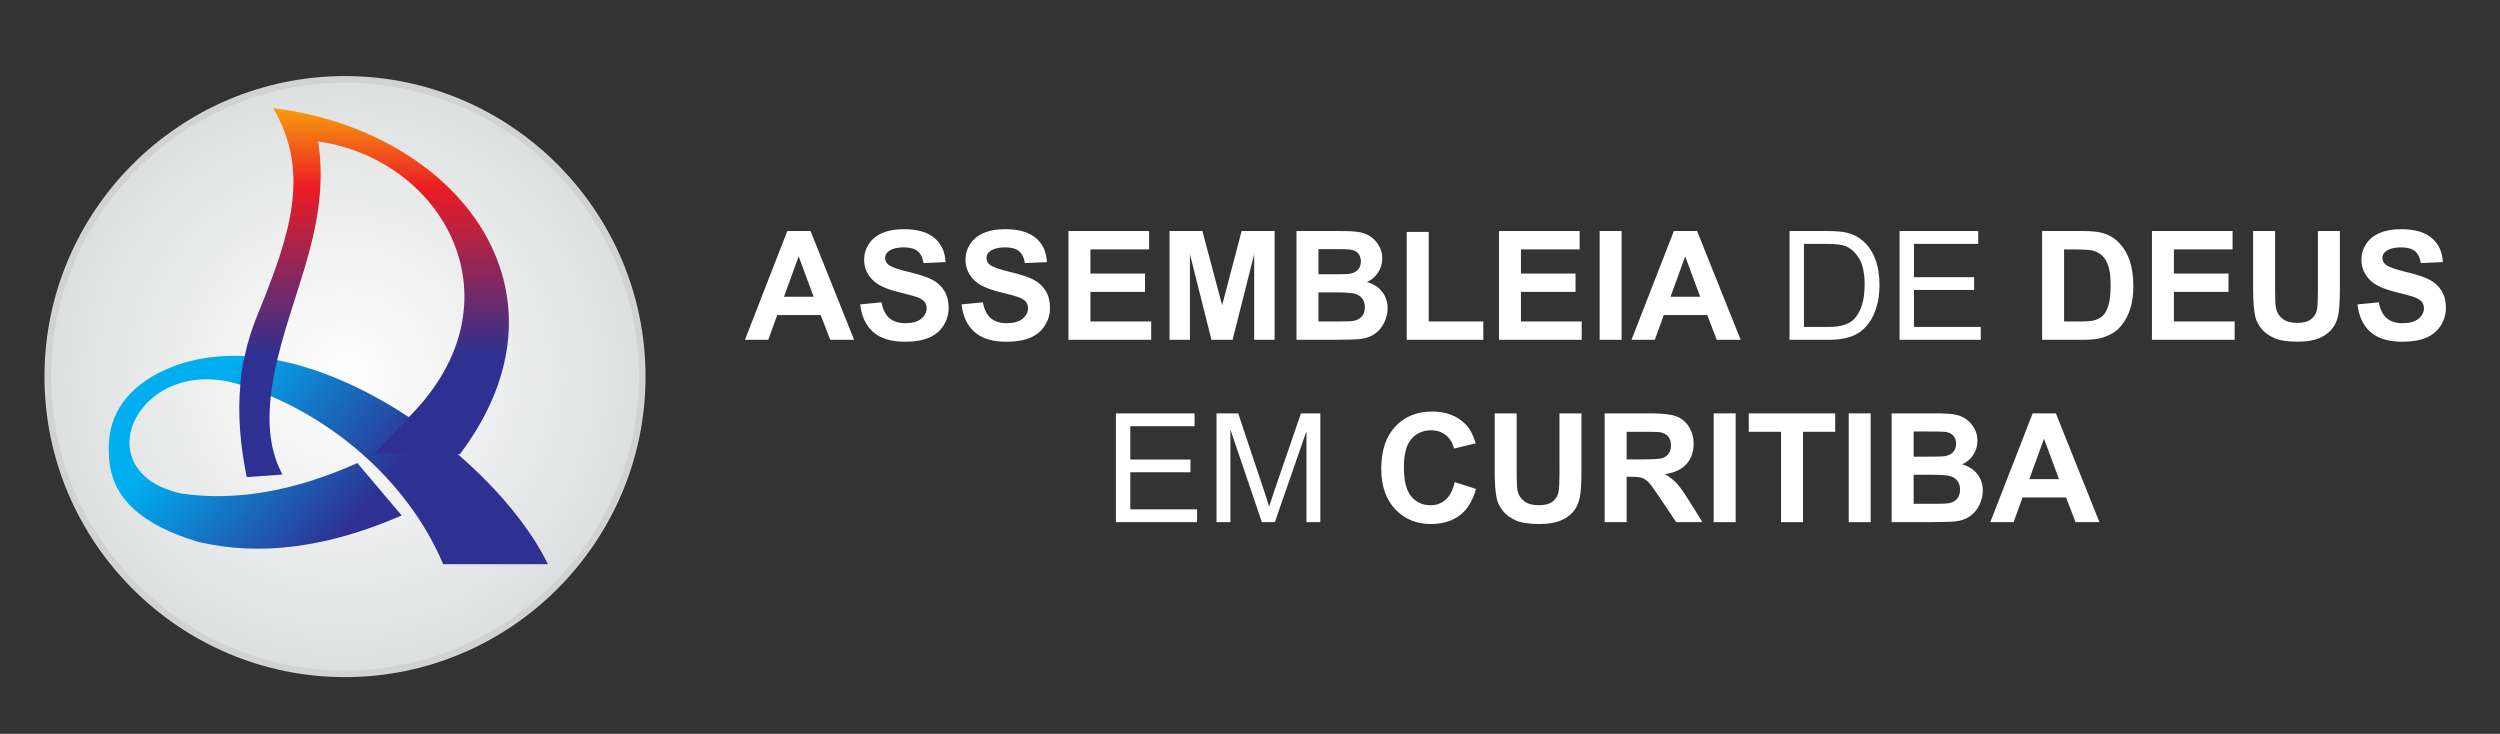 <?xml version="1.0" encoding="utf-8"?>
<!-- Generator: Adobe Illustrator 17.0.0, SVG Export Plug-In . SVG Version: 6.00 Build 0)  -->
<!DOCTYPE svg PUBLIC "-//W3C//DTD SVG 1.1//EN" "http://www.w3.org/Graphics/SVG/1.1/DTD/svg11.dtd">
<svg version="1.1" id="Layer_1" xmlns="http://www.w3.org/2000/svg" xmlns:xlink="http://www.w3.org/1999/xlink" x="0px" y="0px"
	 width="494px" height="145px" viewBox="0 0 494 145" enable-background="new 0 0 494 145" xml:space="preserve">
<rect x="0" y="0" width="494" height="145" fill="#333333" stroke="none"/>
<g>
	<g>
		<path fill="#FFFFFF" d="M168.769,67.145h-4.721l-1.877-4.882h-8.592l-1.774,4.882h-4.604l8.372-21.495h4.589L168.769,67.145z
			 M160.779,58.641l-2.962-7.976l-2.903,7.976H160.779z"/>
		<path fill="#FFFFFF" d="M169.971,60.151l4.223-0.411c0.254,1.418,0.77,2.459,1.547,3.124s1.826,0.997,3.145,0.997
			c1.398,0,2.451-0.296,3.16-0.887s1.063-1.283,1.063-2.074c0-0.509-0.149-0.941-0.447-1.298s-0.819-0.667-1.561-0.931
			c-0.508-0.176-1.667-0.488-3.475-0.938c-2.326-0.576-3.959-1.285-4.897-2.126c-1.32-1.183-1.979-2.624-1.979-4.325
			c0-1.095,0.31-2.119,0.931-3.072s1.515-1.679,2.683-2.177c1.168-0.499,2.578-0.748,4.23-0.748c2.698,0,4.728,0.592,6.092,1.774
			c1.364,1.183,2.079,2.761,2.148,4.735l-4.34,0.191c-0.186-1.104-0.584-1.899-1.195-2.383c-0.611-0.484-1.527-0.726-2.749-0.726
			c-1.261,0-2.248,0.26-2.962,0.777c-0.46,0.333-0.689,0.777-0.689,1.335c0,0.508,0.215,0.943,0.645,1.305
			c0.547,0.46,1.876,0.938,3.988,1.437c2.111,0.499,3.673,1.014,4.684,1.547c1.012,0.533,1.804,1.261,2.375,2.185
			s0.858,2.064,0.858,3.424c0,1.231-0.342,2.385-1.026,3.46c-0.684,1.075-1.652,1.875-2.903,2.397
			c-1.251,0.523-2.81,0.784-4.677,0.784c-2.718,0-4.804-0.628-6.26-1.884C171.125,64.386,170.255,62.555,169.971,60.151z"/>
		<path fill="#FFFFFF" d="M190,60.151l4.223-0.411c0.254,1.418,0.77,2.459,1.547,3.124s1.826,0.997,3.145,0.997
			c1.398,0,2.451-0.296,3.16-0.887s1.063-1.283,1.063-2.074c0-0.509-0.149-0.941-0.447-1.298s-0.819-0.667-1.561-0.931
			c-0.508-0.176-1.667-0.488-3.475-0.938c-2.326-0.576-3.959-1.285-4.897-2.126c-1.32-1.183-1.979-2.624-1.979-4.325
			c0-1.095,0.31-2.119,0.931-3.072s1.515-1.679,2.683-2.177c1.168-0.499,2.578-0.748,4.23-0.748c2.698,0,4.728,0.592,6.092,1.774
			c1.364,1.183,2.079,2.761,2.148,4.735l-4.34,0.191c-0.186-1.104-0.584-1.899-1.195-2.383c-0.611-0.484-1.527-0.726-2.749-0.726
			c-1.261,0-2.248,0.26-2.962,0.777c-0.46,0.333-0.689,0.777-0.689,1.335c0,0.508,0.215,0.943,0.645,1.305
			c0.547,0.46,1.876,0.938,3.988,1.437c2.111,0.499,3.673,1.014,4.684,1.547c1.012,0.533,1.804,1.261,2.375,2.185
			c0.572,0.924,0.858,2.064,0.858,3.424c0,1.231-0.342,2.385-1.026,3.46c-0.684,1.075-1.652,1.875-2.903,2.397
			c-1.251,0.523-2.81,0.784-4.677,0.784c-2.718,0-4.804-0.628-6.26-1.884C191.153,64.386,190.283,62.555,190,60.151z"/>
		<path fill="#FFFFFF" d="M211.127,67.145V45.65h15.938v3.636h-11.598v4.765h10.791v3.621h-10.791v5.85h12.008v3.622L211.127,67.145
			L211.127,67.145z"/>
		<path fill="#FFFFFF" d="M231.097,67.145V45.65h6.496l3.9,14.662l3.856-14.662h6.51v21.495h-4.032v-16.92l-4.266,16.92h-4.179
			l-4.252-16.92v16.92C235.13,67.145,231.097,67.145,231.097,67.145z"/>
		<path fill="#FFFFFF" d="M256.184,45.65h8.592c1.701,0,2.969,0.071,3.805,0.213c0.836,0.142,1.583,0.437,2.243,0.887
			s1.21,1.049,1.65,1.797c0.44,0.747,0.66,1.586,0.66,2.514c0,1.007-0.271,1.931-0.814,2.771c-0.542,0.841-1.278,1.471-2.206,1.891
			c1.31,0.382,2.316,1.032,3.02,1.95c0.704,0.919,1.056,2,1.056,3.241c0,0.977-0.227,1.928-0.682,2.851
			c-0.455,0.924-1.076,1.662-1.862,2.214c-0.787,0.553-1.757,0.892-2.91,1.019c-0.724,0.078-2.468,0.127-5.234,0.147h-7.316V45.65
			H256.184z M260.524,49.228v4.97h2.845c1.691,0,2.742-0.024,3.152-0.073c0.743-0.088,1.327-0.345,1.752-0.77
			c0.425-0.425,0.638-0.984,0.638-1.679c0-0.664-0.183-1.204-0.55-1.62c-0.367-0.415-0.912-0.667-1.635-0.755
			c-0.43-0.049-1.667-0.073-3.71-0.073C263.016,49.228,260.524,49.228,260.524,49.228z M260.524,57.775v5.748h4.017
			c1.564,0,2.556-0.044,2.976-0.132c0.645-0.117,1.171-0.403,1.576-0.857c0.405-0.455,0.608-1.063,0.608-1.826
			c0-0.645-0.157-1.192-0.469-1.642c-0.313-0.449-0.765-0.777-1.356-0.982c-0.591-0.205-1.874-0.308-3.849-0.308h-3.503V57.775z"/>
		<path fill="#FFFFFF" d="M277.972,67.145V45.826h4.34v17.697h10.791v3.622C293.103,67.145,277.972,67.145,277.972,67.145z"/>
		<path fill="#FFFFFF" d="M296.196,67.145V45.65h15.938v3.636h-11.598v4.765h10.791v3.621h-10.791v5.85h12.008v3.622L296.196,67.145
			L296.196,67.145z"/>
		<path fill="#FFFFFF" d="M316.093,67.145V45.65h4.34v21.495C320.433,67.145,316.093,67.145,316.093,67.145z"/>
		<path fill="#FFFFFF" d="M343.951,67.145h-4.721l-1.877-4.882h-8.592l-1.774,4.882h-4.603l8.372-21.495h4.589L343.951,67.145z
			 M335.96,58.641l-2.962-7.976l-2.903,7.976H335.96z"/>
		<path fill="#FFFFFF" d="M353.613,67.145V45.65h7.405c1.672,0,2.947,0.103,3.827,0.308c1.231,0.284,2.282,0.797,3.152,1.54
			c1.134,0.958,1.981,2.182,2.544,3.673c0.562,1.491,0.843,3.194,0.843,5.11c0,1.633-0.19,3.079-0.571,4.34
			c-0.382,1.261-0.87,2.304-1.467,3.131c-0.596,0.826-1.249,1.476-1.957,1.95c-0.709,0.474-1.564,0.834-2.566,1.078
			s-2.153,0.366-3.453,0.366h-7.757V67.145z M356.457,64.608h4.589c1.417,0,2.529-0.132,3.336-0.396s1.449-0.636,1.928-1.114
			c0.675-0.675,1.2-1.581,1.576-2.72c0.377-1.139,0.564-2.519,0.564-4.142c0-2.248-0.369-3.975-1.107-5.183
			c-0.738-1.207-1.635-2.016-2.69-2.427c-0.763-0.293-1.99-0.44-3.68-0.44h-4.516V64.608z"/>
		<path fill="#FFFFFF" d="M375.356,67.145V45.65h15.542v2.537h-12.697v6.583h11.891v2.522h-11.891v7.316h13.196v2.537
			C391.397,67.145,375.356,67.145,375.356,67.145z"/>
		<path fill="#FFFFFF" d="M403.522,45.65h7.932c1.789,0,3.152,0.137,4.091,0.411c1.261,0.371,2.341,1.031,3.241,1.979
			c0.899,0.948,1.583,2.108,2.053,3.482c0.469,1.373,0.704,3.066,0.704,5.08c0,1.769-0.22,3.295-0.66,4.575
			c-0.538,1.564-1.305,2.83-2.302,3.798c-0.753,0.733-1.769,1.305-3.05,1.716c-0.958,0.303-2.238,0.454-3.841,0.454h-8.167V45.65
			H403.522z M407.863,49.287v14.236h3.24c1.212,0,2.087-0.068,2.625-0.205c0.703-0.176,1.287-0.474,1.752-0.894
			c0.464-0.42,0.843-1.111,1.137-2.074c0.293-0.963,0.44-2.275,0.44-3.937c0-1.661-0.147-2.937-0.44-3.827
			c-0.294-0.889-0.704-1.583-1.232-2.082c-0.527-0.498-1.197-0.836-2.009-1.012c-0.606-0.137-1.794-0.205-3.562-0.205
			C409.814,49.287,407.863,49.287,407.863,49.287z"/>
		<path fill="#FFFFFF" d="M425.222,67.145V45.65h15.937v3.636h-11.597v4.765h10.791v3.621h-10.791v5.85h12.008v3.622L425.222,67.145
			L425.222,67.145z"/>
		<path fill="#FFFFFF" d="M445.221,45.65h4.34v11.642c0,1.847,0.053,3.045,0.161,3.592c0.186,0.88,0.628,1.586,1.327,2.118
			c0.698,0.533,1.654,0.8,2.866,0.8c1.231,0,2.16-0.252,2.786-0.756c0.625-0.503,1.002-1.121,1.129-1.854s0.19-1.95,0.19-3.651
			V45.65h4.34v11.29c0,2.58-0.118,4.403-0.352,5.469s-0.667,1.965-1.298,2.698c-0.63,0.733-1.474,1.317-2.529,1.752
			c-1.056,0.435-2.434,0.652-4.135,0.652c-2.053,0-3.609-0.237-4.67-0.711c-1.06-0.474-1.899-1.09-2.514-1.847
			c-0.616-0.757-1.021-1.552-1.217-2.383c-0.284-1.231-0.426-3.05-0.426-5.454V45.65H445.221z"/>
		<path fill="#FFFFFF" d="M465.835,60.151l4.222-0.411c0.255,1.418,0.77,2.459,1.547,3.124s1.826,0.997,3.145,0.997
			c1.397,0,2.451-0.296,3.16-0.887c0.708-0.591,1.063-1.283,1.063-2.074c0-0.509-0.149-0.941-0.447-1.298s-0.818-0.667-1.561-0.931
			c-0.508-0.176-1.666-0.488-3.475-0.938c-2.327-0.576-3.959-1.285-4.897-2.126c-1.319-1.183-1.979-2.624-1.979-4.325
			c0-1.095,0.31-2.119,0.931-3.072s1.515-1.679,2.683-2.177c1.168-0.499,2.578-0.748,4.23-0.748c2.698,0,4.728,0.592,6.092,1.774
			c1.363,1.183,2.079,2.761,2.148,4.735l-4.34,0.191c-0.186-1.104-0.584-1.899-1.195-2.383s-1.527-0.726-2.749-0.726
			c-1.261,0-2.249,0.26-2.962,0.777c-0.46,0.333-0.689,0.777-0.689,1.335c0,0.508,0.215,0.943,0.645,1.305
			c0.547,0.46,1.877,0.938,3.988,1.437s3.673,1.014,4.684,1.547c1.012,0.533,1.804,1.261,2.375,2.185
			c0.572,0.924,0.858,2.064,0.858,3.424c0,1.231-0.343,2.385-1.026,3.46c-0.684,1.075-1.652,1.875-2.903,2.397
			c-1.252,0.523-2.81,0.784-4.677,0.784c-2.717,0-4.804-0.628-6.26-1.884C466.989,64.386,466.119,62.555,465.835,60.151z"/>
		<path fill="#FFFFFF" d="M220.504,103.178V81.683h15.541v2.537h-12.697v6.583h11.891v2.522h-11.891v7.316h13.195v2.537
			C236.543,103.178,220.504,103.178,220.504,103.178z"/>
		<path fill="#FFFFFF" d="M240.386,103.178V81.683h4.281l5.088,15.22c0.469,1.417,0.811,2.478,1.026,3.181
			c0.244-0.782,0.625-1.931,1.144-3.446l5.146-14.955h3.827v21.495h-2.742v-17.99l-6.246,17.99h-2.566l-6.217-18.298v18.298
			C243.127,103.178,240.386,103.178,240.386,103.178z"/>
		<path fill="#FFFFFF" d="M287.45,95.275l4.208,1.334c-0.645,2.346-1.718,4.088-3.218,5.227s-3.404,1.708-5.711,1.708
			c-2.854,0-5.2-0.975-7.038-2.925c-1.838-1.95-2.756-4.616-2.756-7.998c0-3.577,0.924-6.356,2.771-8.335s4.276-2.969,7.287-2.969
			c2.629,0,4.765,0.777,6.407,2.331c0.977,0.919,1.71,2.239,2.199,3.959l-4.296,1.026c-0.254-1.114-0.785-1.994-1.591-2.639
			c-0.807-0.645-1.786-0.968-2.94-0.968c-1.594,0-2.886,0.571-3.878,1.715s-1.488,2.997-1.488,5.557
			c0,2.718,0.489,4.653,1.466,5.806s2.248,1.73,3.812,1.73c1.153,0,2.145-0.367,2.976-1.1
			C286.492,98.002,287.089,96.849,287.45,95.275z"/>
		<path fill="#FFFFFF" d="M295.353,81.683h4.34v11.642c0,1.847,0.054,3.045,0.161,3.592c0.185,0.88,0.628,1.586,1.327,2.118
			c0.699,0.533,1.654,0.8,2.866,0.8c1.232,0,2.16-0.252,2.786-0.756c0.625-0.503,1.002-1.121,1.129-1.854
			c0.127-0.733,0.19-1.95,0.19-3.651V81.683h4.34v11.29c0,2.58-0.117,4.403-0.352,5.469c-0.234,1.065-0.667,1.965-1.297,2.698
			s-1.474,1.317-2.529,1.752s-2.434,0.652-4.135,0.652c-2.053,0-3.609-0.237-4.67-0.711s-1.899-1.09-2.514-1.847
			c-0.616-0.757-1.022-1.552-1.217-2.383c-0.284-1.231-0.425-3.05-0.425-5.454V81.683z"/>
		<path fill="#FFFFFF" d="M317.082,103.178V81.683h9.135c2.297,0,3.966,0.193,5.007,0.579c1.041,0.387,1.875,1.073,2.5,2.06
			c0.626,0.987,0.938,2.116,0.938,3.387c0,1.613-0.474,2.945-1.422,3.996s-2.366,1.713-4.252,1.986
			c0.938,0.548,1.713,1.149,2.323,1.804c0.611,0.655,1.434,1.818,2.471,3.49l2.625,4.193h-5.19l-3.138-4.677
			c-1.114-1.671-1.877-2.724-2.288-3.159c-0.41-0.435-0.846-0.733-1.305-0.894c-0.46-0.162-1.187-0.242-2.184-0.242h-0.88v8.973
			h-4.34V103.178z M321.422,90.774h3.211c2.082,0,3.382-0.088,3.9-0.264s0.924-0.479,1.217-0.909c0.294-0.43,0.44-0.968,0.44-1.612
			c0-0.724-0.193-1.307-0.579-1.753c-0.387-0.444-0.931-0.726-1.635-0.843c-0.352-0.049-1.408-0.073-3.168-0.073h-3.387v5.454
			H321.422z"/>
		<path fill="#FFFFFF" d="M338.621,103.178V81.683h4.34v21.495H338.621z"/>
		<path fill="#FFFFFF" d="M351.934,103.178V85.32h-6.378v-3.636h17.081v3.636h-6.363v17.858H351.934z"/>
		<path fill="#FFFFFF" d="M365.305,103.178V81.683h4.34v21.495H365.305z"/>
		<path fill="#FFFFFF" d="M373.795,81.683h8.592c1.701,0,2.969,0.071,3.805,0.213s1.584,0.437,2.244,0.887
			c0.659,0.45,1.209,1.049,1.649,1.797c0.44,0.747,0.659,1.586,0.659,2.514c0,1.007-0.271,1.931-0.814,2.771
			c-0.542,0.841-1.278,1.471-2.207,1.891c1.31,0.382,2.317,1.032,3.02,1.95c0.704,0.919,1.056,2,1.056,3.241
			c0,0.977-0.227,1.928-0.682,2.851c-0.454,0.924-1.075,1.662-1.862,2.214c-0.786,0.553-1.757,0.892-2.91,1.019
			c-0.724,0.078-2.468,0.127-5.234,0.147h-7.317V81.683H373.795z M378.135,85.261v4.97h2.844c1.691,0,2.741-0.024,3.152-0.073
			c0.742-0.088,1.327-0.345,1.752-0.77c0.425-0.425,0.638-0.984,0.638-1.679c0-0.664-0.183-1.204-0.55-1.62
			c-0.366-0.415-0.911-0.667-1.635-0.755c-0.43-0.049-1.667-0.073-3.71-0.073C380.626,85.261,378.135,85.261,378.135,85.261z
			 M378.135,93.809v5.748h4.017c1.564,0,2.556-0.044,2.976-0.132c0.645-0.117,1.17-0.403,1.576-0.857
			c0.405-0.455,0.608-1.063,0.608-1.826c0-0.645-0.156-1.192-0.47-1.642c-0.313-0.449-0.765-0.777-1.356-0.982
			c-0.592-0.205-1.875-0.308-3.849-0.308L378.135,93.809L378.135,93.809z"/>
		<path fill="#FFFFFF" d="M414.849,103.178h-4.721l-1.877-4.882h-8.592l-1.774,4.882h-4.604l8.372-21.495h4.589L414.849,103.178z
			 M406.858,94.674l-2.962-7.976l-2.903,7.976H406.858z"/>
	</g>
</g>
<path fill-rule="evenodd" clip-rule="evenodd" fill="#D0D2D3" d="M68.172,133.8c32.709,0,59.386-26.677,59.386-59.386
	c0-32.709-26.677-59.386-59.386-59.386S8.786,41.705,8.786,74.414C8.786,107.123,35.463,133.8,68.172,133.8z"/>
<line fill-rule="evenodd" clip-rule="evenodd" fill="none" stroke="#231F20" stroke-width="0.216" stroke-miterlimit="22.926" x1="71.705" y1="95.61" x2="64.639" y2="96.114"/>
<radialGradient id="SVGID_1_" cx="68.172" cy="74.414" r="82.134" gradientUnits="userSpaceOnUse">
	<stop  offset="0" style="stop-color:#FFFFFF"/>
	<stop  offset="1" style="stop-color:#D0D2D3"/>
</radialGradient>
<path fill-rule="evenodd" clip-rule="evenodd" fill="url(#SVGID_1_)" d="M68.172,132.492c31.988,0,58.078-26.09,58.078-58.078
	s-26.09-58.078-58.078-58.078c-31.988,0-58.078,26.09-58.078,58.078S36.184,132.492,68.172,132.492z"/>
<g>
	<linearGradient id="SVGID_2_" gradientUnits="userSpaceOnUse" x1="40.252" y1="79.906" x2="90.035" y2="121.679">
		<stop  offset="0" style="stop-color:#00ADEE"/>
		<stop  offset="0.58" style="stop-color:#2E3191"/>
		<stop  offset="1" style="stop-color:#2E3191"/>
	</linearGradient>
	<path fill-rule="evenodd" clip-rule="evenodd" fill="url(#SVGID_2_)" d="M108.266,111.484H87.572
		c-7.025-16.615-22.546-29.762-39.559-35.289c-20.4-6.94-32.072,17.073-12.066,21.346c11.212,1.602,22.8-0.738,34.671-6.046
		l8.76,10.364c-14.246,6.19-27.746,8.205-40.347,5.182c-10.447-3.207-17.357-8.266-17.52-17.397
		c-0.37-6.951,2.879-12.256,9.747-15.917C57.529,60.349,97.395,89.104,108.266,111.484z"/>
	<linearGradient id="SVGID_3_" gradientUnits="userSpaceOnUse" x1="73.917" y1="11.364" x2="73.917" y2="89.063">
		<stop  offset="0" style="stop-color:#FFF100"/>
		<stop  offset="0.33" style="stop-color:#EC1C24"/>
		<stop  offset="0.76" style="stop-color:#2E3191"/>
		<stop  offset="1" style="stop-color:#2E3191"/>
	</linearGradient>
	<path fill-rule="evenodd" clip-rule="evenodd" fill="url(#SVGID_3_)" d="M48.303,70.568c0.597-2.861,1.474-5.723,2.678-8.584
		c6.27-15.432,10.517-27.815,3.009-40.578h0.299c35.941,4.53,60.915,36.033,36.579,68.356L74.006,89.67l6.997-7.472
		c22.324-22.555,6.815-50.645-18.134-54.254c2.792,18.177-7.005,32.556-9.288,49.611c-0.753,6.27-0.269,11.561,2.239,16.213
		l-7.066,0.505c-1.269-6.2-1.84-12.401-1.23-18.601C47.631,73.97,47.87,72.269,48.303,70.568z"/>
</g>
</svg>
